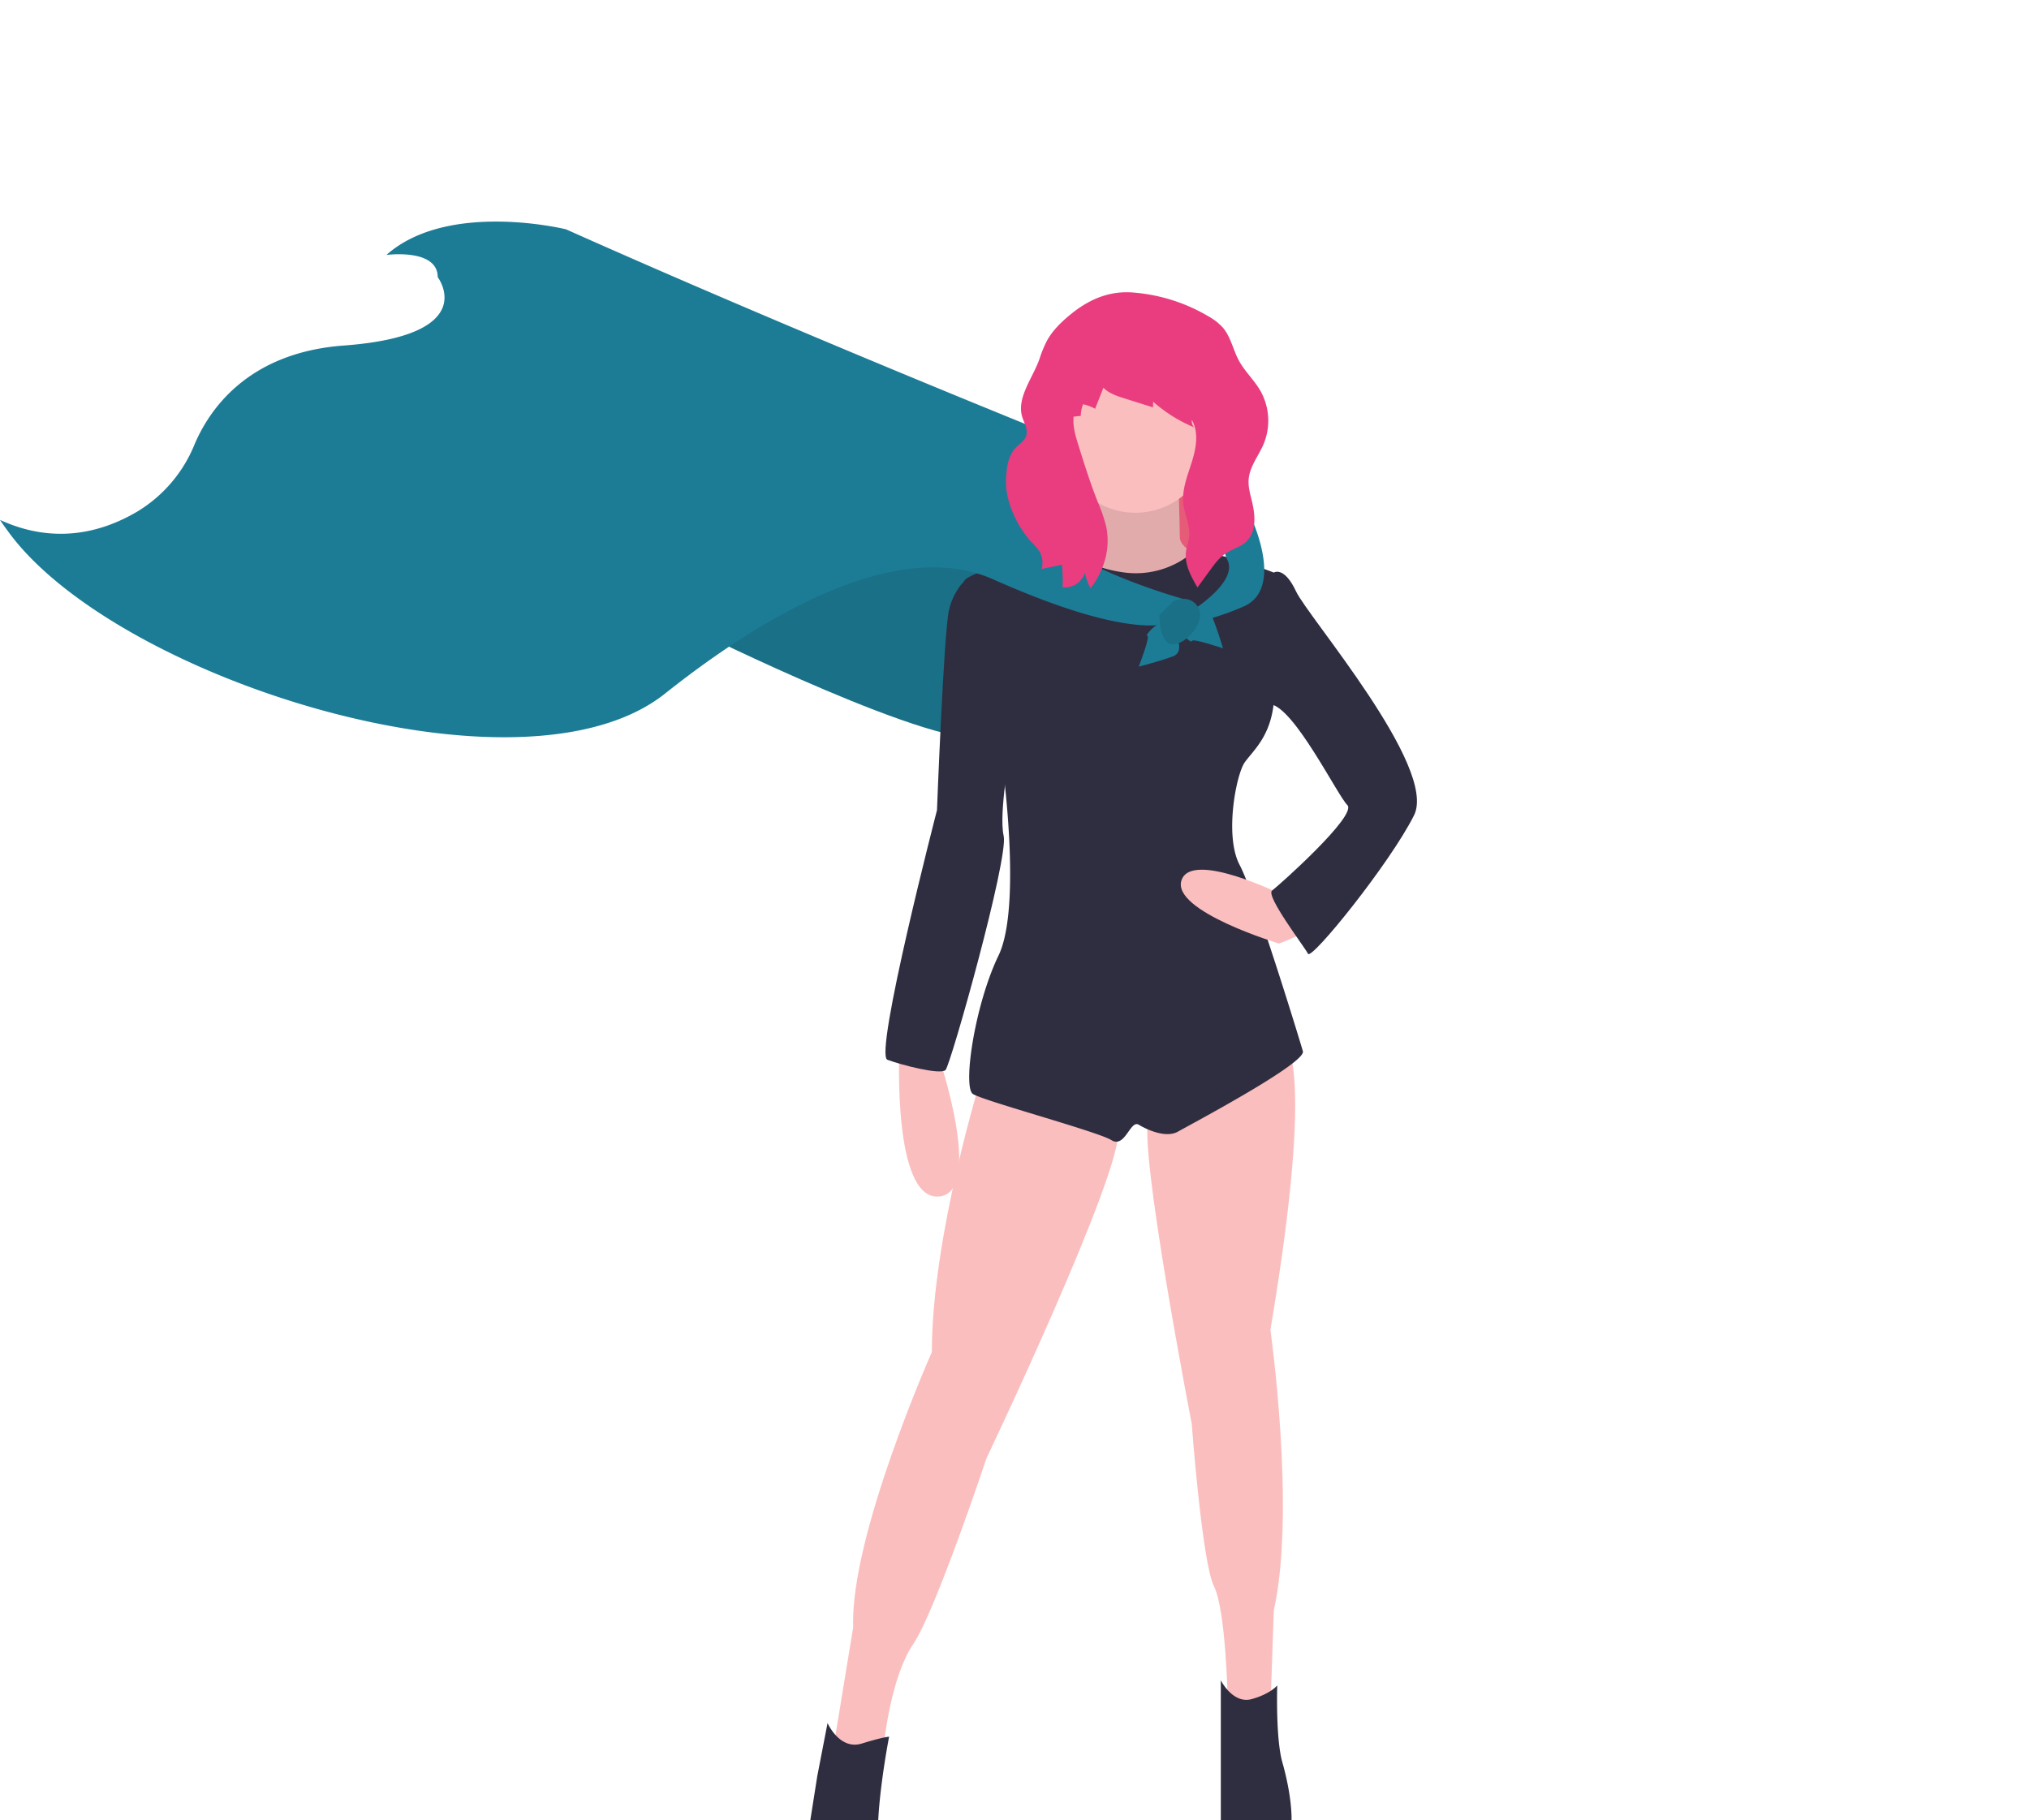 <svg xmlns="http://www.w3.org/2000/svg" width="860.282" height="771.924" class="featureSvg_src-components-HomepageFeatures-styles-module" data-name="Layer 1" viewBox="0 0 860.282 671.924" role="img"><title>super woman</title><ellipse cx="449.783" cy="728.924" fill="#f2f2f2" rx="283" ry="1" style="
    fill: #cacaca;
"></ellipse><path fill="#1c7c96" d="M295.052 217.473s105.12 52.198 123.97 44.948 25.373-71.772 25.373-71.772l-77.571-14.499Z"></path><path d="M295.052 217.473s105.12 52.198 123.97 44.948 25.373-71.772 25.373-71.772l-77.571-14.499Z" opacity="0.1"></path><path fill="#ff6584" d="M444.033 139.539h68.872v60.172h-68.872z"></path><path d="M444.033 139.539h68.872v60.172h-68.872z" opacity="0.1"></path><path fill="#fbbebe" d="M381.323 395.815s-2.9 63.072 16.675 61.622 0-59.448 0-59.448Zm80.472-247.214s4.35 27.549-3.625 31.174-13.05 6.525-13.05 6.525l18.124 12.324 33.349 2.175 8.7-6.525 7.974-7.25s-13.05-2.9-13.05-9.424-.724-26.099-.724-26.099Z"></path><path d="M461.795 148.601s4.35 27.549-3.625 31.174-13.05 6.525-13.05 6.525l18.124 12.324 33.349 2.175 8.7-6.525 7.974-7.25s-13.05-2.9-13.05-9.424-.724-26.099-.724-26.099Z" opacity="0.1"></path><path fill="#fbbebe" d="M416.122 406.69s-21.024 67.42-21.024 116.719c0 0-34.799 78.296-33.349 116.72l-8.7 52.922 12.325 4.35 9.425-7.975s2.9-28.274 12.324-42.048 31.174-79.022 31.174-79.022 57.997-121.794 55.822-139.193-57.997-22.474-57.997-22.474m128.318-15.224s13.775 6.525-5.8 122.519c0 0 10.875 76.846 1.45 118.894l-1.45 42.048h-15.223l-2.9-4.35s-.725-37.698-5.8-47.847-9.425-68.872-9.425-68.872-23.198-119.62-18.124-129.769 57.273-32.623 57.273-32.623"></path><path fill="#2f2e41" d="M350.875 680.726s5.075 11.6 14.5 8.7 11.599-2.9 11.599-2.9-6.525 33.348-4.35 49.298-1.45 26.098-15.95 26.098S340 744.523 340 744.523l6.525-41.323Zm166.742-18.124s5.075 10.15 13.05 7.975 10.874-5.8 10.874-5.8-.725 22.474 2.175 32.623 9.424 39.148-5.8 40.598a19.57 19.57 0 0 1-20.3-11.6z"></path><circle cx="481.369" cy="135.552" r="31.898" fill="#fbbebe"></circle><path fill="#2f2e41" d="M540.09 192.824s-25.267-9.921-34.382-8.585a37.26 37.26 0 0 1-28.69 8.585c-17.398-2.175-24.202-10.525-24.202-10.525s-46.844 10.525-43.944 14.875 15.95 75.396 15.95 75.396 8.699 61.623-1.45 82.647-15.225 55.822-10.875 58.722 52.922 15.949 58.722 19.574 7.975-8.7 11.6-6.525 11.599 5.8 16.674 2.9 54.372-28.999 52.922-34.073-20.299-66.697-26.823-79.022-1.45-38.423 2.174-43.498 10.875-10.874 12.325-25.373 0-55.098 0-55.098"></path><path fill="#2f2e41" d="M410.47 194.933s-5.948 4.416-8.123 13.84-5.074 84.821-5.074 84.821-26.824 103.67-21.024 105.845 22.474 6.525 24.648 4.35 26.824-89.895 24.65-99.32 2.9-36.973 2.9-36.973Z"></path><path fill="#fbbebe" d="M544.44 329.843s-39.148-19.574-43.497-6.525 41.323 26.824 41.323 26.824 15.949-5.8 15.949-9.425-13.774-10.874-13.774-10.874"></path><path fill="#2f2e41" d="m532.116 195.724 7.975-2.9s4.35-2.9 9.424 7.975 60.173 74.671 50.023 94.97-43.498 61.622-44.948 58.723-18.124-24.65-15.224-26.824 36.248-31.899 31.898-36.248-22.474-41.323-32.623-42.773-6.525-52.923-6.525-52.923"></path><path fill="#1c7c96" d="M446.208 134.464s-110.549-44.45-206.244-87.222c0 0-50.023-12.325-76.122 10.874 0 0 21.75-2.9 21.75 9.425 0 0 18.848 24.648-39.874 28.998-40.896 3.03-57.178 27.508-63.295 42.09a59.25 59.25 0 0 1-23.958 28.17C44.33 175.247 23.845 181.462 0 170.486c0 0 1.356 2.084 3.927 5.556 46.038 62.172 217.481 116.28 278.022 68.118 37.415-29.764 96.728-67.385 139.247-48.436 66.697 29.724 79.022 16.674 79.022 16.674l2.9-7.974s-64.522-17.4-65.972-39.873 9.062-30.087 9.062-30.087m64.522 5.8s15.587 6.162 18.486 26.461c0 0 16.675 32.624-2.175 40.599s-22.473 5.8-22.473 5.8v-3.626s20.299-12.324 15.949-21.749-9.787-47.485-9.787-47.485"></path><path fill="#1c7c96" d="M482.819 232.697s5.074-13.05 3.624-13.05 5.899-8.025 8.75-5.1 7.925 11.626 2.125 13.8-14.5 4.35-14.5 4.35m35.729-7.745s-13.252-4.519-13.19-3.07-8.269-5.554-5.466-8.526 11.28-8.41 13.698-2.707 4.958 14.303 4.958 14.303"></path><path fill="#1c7c96" d="M497.318 205.149s6.619-3.715 10.559 2.13-4.76 15.994-10.56 15.994-5.799-12.325-5.799-12.325Z"></path><path d="M497.318 205.149s6.619-3.715 10.559 2.13-4.76 15.994-10.56 15.994-5.799-12.325-5.799-12.325Z" opacity="0.1"></path><path fill="#ff6584" d="M453.713 83.498c-3.823 3.15-7.448 6.682-9.825 11.028a49.5 49.5 0 0 0-3.115 7.584c-2.932 8.437-10.22 16.983-7.135 25.365.88 2.392 2.253 4.914 1.464 7.338-.701 2.152-2.864 3.408-4.428 5.044-3.357 3.511-3.922 8.78-4.127 13.634-.375 8.889 4.512 19.364 10.418 26.018a36 36 0 0 1 3.554 4.024 9.43 9.43 0 0 1 1.114 7.759l8.603-1.796a71 71 0 0 1 .29 9.56 8.924 8.924 0 0 0 9.463-6.116 25.6 25.6 0 0 0 2.364 6.53 33.7 33.7 0 0 0 5.714-10.582 30.26 30.26 0 0 0 1.026-15.278 65 65 0 0 0-3.704-10.86c-3.04-7.682-5.523-15.572-8.002-23.453-1.288-4.094-2.592-8.32-2.201-12.594l3.057-.332a14.6 14.6 0 0 1 .964-4.934 18.1 18.1 0 0 1 5.113 1.924l3.524-8.942c2.326 2.412 5.664 3.504 8.86 4.51l12.149 3.826.074-2.405a62.4 62.4 0 0 0 17.287 10.844 3.93 3.93 0 0 1-.854-3.13c2.994 5.364 1.797 12.045-.051 17.903s-4.299 11.82-3.555 17.918c.557 4.56 2.892 8.92 2.46 13.494-.214 2.252-1.095 4.395-1.369 6.64-.653 5.356 2.163 10.456 4.881 15.117l5.285-7.259c1.935-2.657 3.929-5.37 6.668-7.187 2.811-1.864 6.296-2.7 8.746-5.02 4.374-4.138 3.819-11.19 2.396-17.041-.756-3.11-1.67-6.265-1.393-9.455.472-5.406 4.228-9.879 6.344-14.876a25.83 25.83 0 0 0-1.447-22.703c-2.626-4.503-6.593-8.13-9.067-12.718-2.462-4.567-3.402-10.001-6.776-13.943a23.5 23.5 0 0 0-5.681-4.526 74.06 74.06 0 0 0-31.506-10.279c-10.569-1.105-19.484 2.693-27.582 9.369" style="fill: rgb(233, 61, 127);"></path></svg>